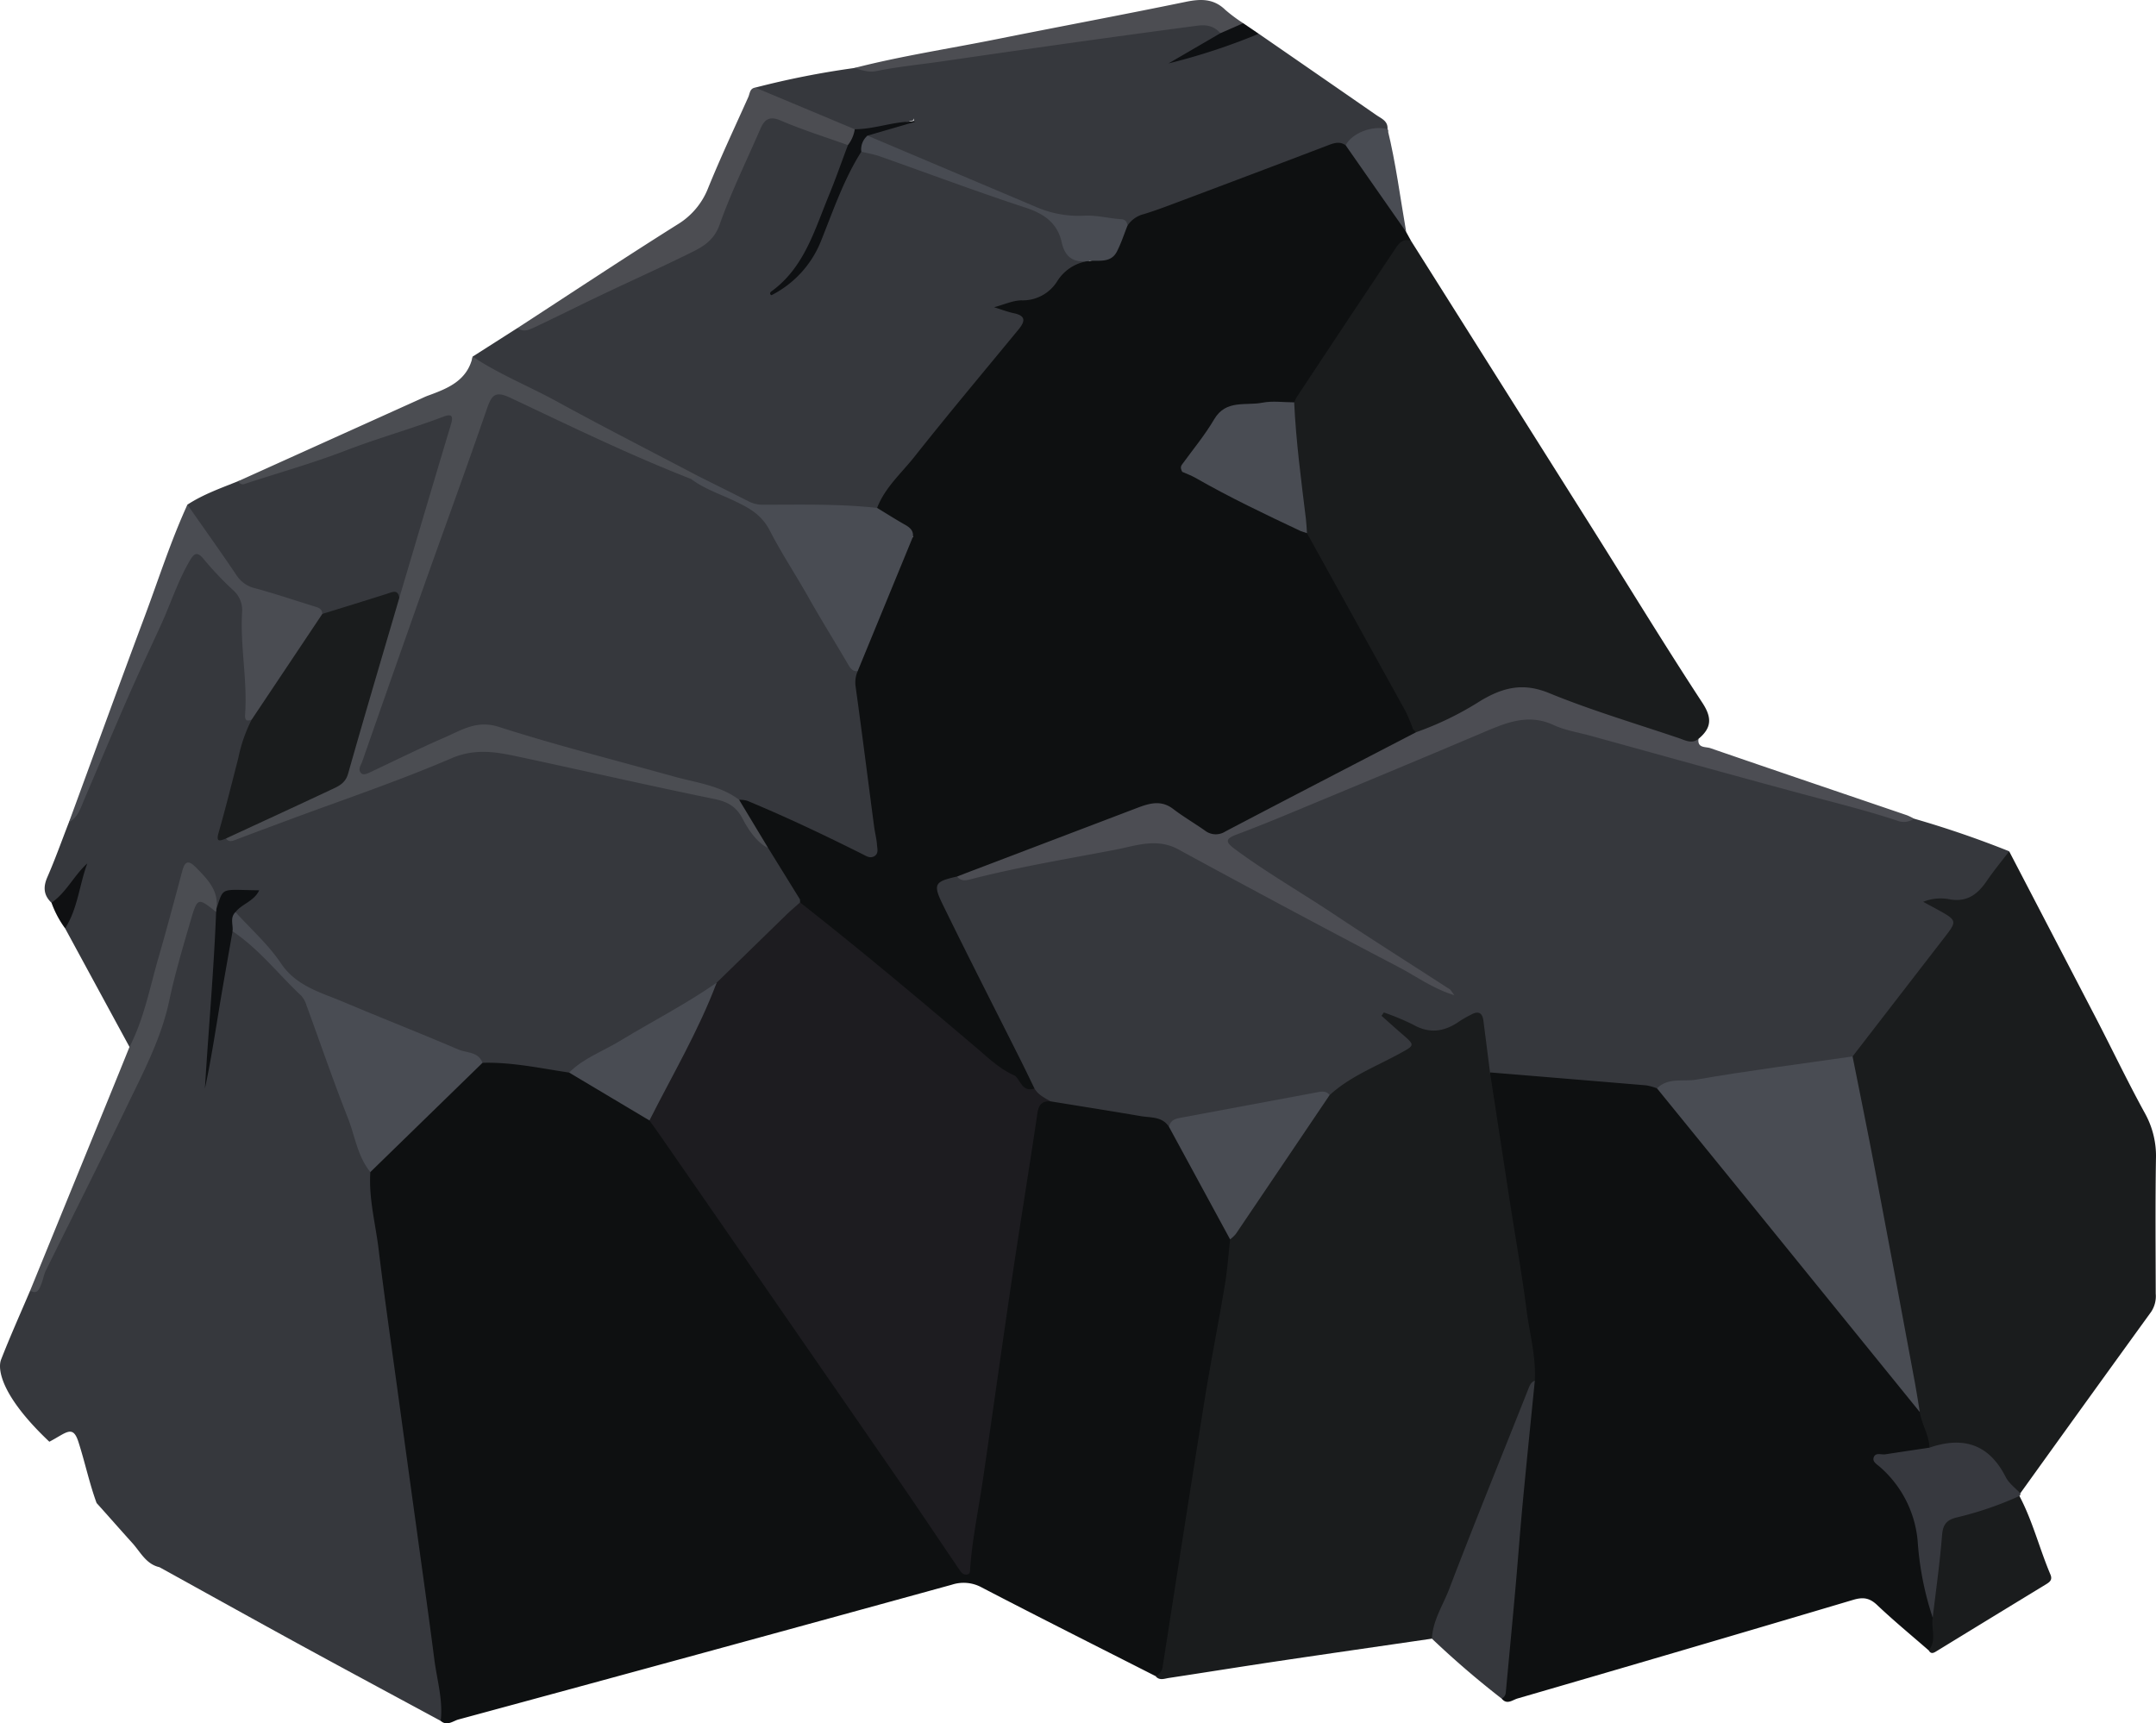 <svg xmlns="http://www.w3.org/2000/svg" width="488.588" height="390.554" viewBox="0 0 488.588 390.554">
  <g id="logoIcon" transform="translate(0)">
    <path id="Path_17114" data-name="Path 17114" d="M914.518,675.537c-13.119-6.666-26.272-13.265-39.324-20.057a8.549,8.549,0,0,0-6.825-.65q-55.868,15.386-111.8,30.541c-1.242.337-2.6,1.589-4.038.316-1.053-1.729-.975-3.716-1.247-5.615-5.417-37.783-10.291-75.642-15.617-113.437a11.8,11.8,0,0,1-.046-4.676,10.764,10.764,0,0,1,2.98-3.563c7.891-7.572,15.032-15.929,23.7-22.693,2.03-.866,4.045-.179,6.019.168,4.36.768,8.854.613,13.128,1.934,6.358,3.821,12.981,7.219,18.994,11.617,6.15,7.2,11.059,15.287,16.415,23.046,17.8,25.788,35.8,51.442,53.47,77.32.141.209.337.348.894.557,1.156-4.66,1.6-9.4,2.334-14.076,3.721-23.652,7.023-47.368,10.709-71.028.875-5.611,1.759-11.227,2.524-16.857.343-2.517,1.552-4.008,4.224-4.039,7.68.864,15.222,2.59,22.869,3.652a5.9,5.9,0,0,1,4,2.242c4.762,9.025,10.8,17.38,14.34,27.067.37,3.053-.255,6.05-.783,8.992-5.1,28.412-9.261,56.978-14.172,85.421C916.986,673.357,917.287,675.607,914.518,675.537Z" transform="translate(-652.662 -295.693)" fill="#0e1011"/>
    <path id="Path_17115" data-name="Path 17115" d="M948.242,532.676c-1.513-2.442-4.136-2.093-6.423-2.483-6.813-1.166-13.642-2.241-20.464-3.352-1.817-.341-3.55-.807-4.3-2.791-5.686-10.346-10.9-20.933-15.971-31.588-1.657-3.479-3.658-6.783-5.163-10.332-2.081-4.907-1.089-6.43,4.361-6.781a7.62,7.62,0,0,0,3.929-.085c11.805-2.707,23.745-4.748,35.6-7.21,4.978-1.035,9.109-.067,13.474,2.348,16.741,9.261,33.872,17.8,50.635,27.026,2.014,1.109,3.816,2.555,6.685,3.879-11.6-6.48-21.766-13.64-32.191-20.394-4.776-3.093-9.61-6.1-14.276-9.355-1.342-.936-3.227-1.733-3.068-3.731.166-2.075,2.223-2.414,3.74-2.983,16.22-6.093,31.959-13.357,48.077-19.7,4.281-1.684,8.325-3.915,12.741-5.3a10.008,10.008,0,0,1,6.025-.276c19.9,5.717,39.951,10.912,59.879,16.54,7.453,2.106,14.991,3.909,22.337,6.384,1.09.368,2.149.008,3.193.289a227.848,227.848,0,0,1,21.553,7.392c-1.55,4.166-4.427,7.432-7.352,10.634-1.364,1.495-3.362,1.087-5.153,1.135-1.329.034-2.659.021-3.988-.024-.277.085-.274.218.021.379,5.743,3.153,5.877,3.7,1.753,8.742-5.968,7.3-11.306,15.079-17.22,22.418-1.211,1.5-2.25,3.164-4.092,4.032-7.909,1.761-15.984,2.456-23.956,3.813-6.664,1.134-13.4,1.84-20.047,3.126-12.242-1.4-24.585-1.72-36.8-3.392-2.323-1.239-2-3.633-2.408-5.684-.44-2.231.141-5.235-1.425-6.532-2.07-1.714-3.977,1.206-5.946,2.032a9.113,9.113,0,0,1-7.98-.246c-1.613-.776-3.343-1.276-4.961-2.042,1.3.906,2.325,2.093,3.523,3.079,1.887,1.555,1.744,3.25-.337,4.314-6.1,3.118-11.888,6.787-18.019,9.847C972.16,527.738,960.028,529.3,948.242,532.676Z" transform="translate(-683.295 -277.247)" fill="#36383d"/>
    <path id="Path_17116" data-name="Path 17116" d="M700.718,552.742c-.406,5.94,1.167,11.677,1.873,17.5,1.406,11.584,3.084,23.136,4.663,34.7q1.928,14.125,3.886,28.246c1.373,10.012,2.794,20.018,4.082,30.041.593,4.617,2,9.155,1.437,13.893-10.483-5.667-20.986-11.3-31.442-17.01-10.787-5.9-21.529-11.877-32.29-17.821-3.05-.686-4.319-3.459-6.147-5.476-2.72-3-5.385-6.058-8.1-9.067-1.661-4.543-2.643-9.289-4.13-13.889-1.272-3.933-2.769-1.981-6.575,0-11.061-10.454-11.752-16.52-10.943-18.6,2.054-5.268,4.374-10.432,6.588-15.639,2.264-1.152,2.18-3.669,3.108-5.555,8.126-16.52,16.527-32.916,24.071-49.708,3.472-7.729,4.755-16.25,7.023-24.414.552-1.984,1-4,1.732-5.928.511-1.339.814-3.05,2.469-3.324,1.77-.292,2.776,1.2,3.8,2.4a3.986,3.986,0,0,1,.68,1.28c1.071,4.248-.265,8.43-.462,12.63a214.633,214.633,0,0,1-2.54,24.253c.868-4.211,1.143-10.034,2-15.77.855-5.7,1.129-11.533,3.2-17.011,1.768-1.268,3.051.073,4.152,1.025,4.583,3.968,8.713,8.41,12.915,12.773a7.9,7.9,0,0,1,1.541,2.862c4.4,11.935,8.665,23.921,13.127,35.833A4.895,4.895,0,0,1,700.718,552.742Z" transform="translate(-616.789 -287.122)" fill="#36383d"/>
    <path id="Path_17117" data-name="Path 17117" d="M1050.773,539.553q17.722,1.456,35.442,2.935a12.94,12.94,0,0,1,2.4.679c1.9.031,2.545,1.7,3.465,2.84,18.284,22.749,36.718,45.375,55.07,68.067a16.246,16.246,0,0,1,1.792,2.734c.792,2.628,2.858,5.014,1.546,8.045-3.247,1.824-7.027,1.472-10.724,2.547.8,2.462,2.947,3.775,4.371,5.575a17.551,17.551,0,0,1,3.776,8.447c1.174,7.508,2.387,15.014,4.039,22.444a12.419,12.419,0,0,1,.117,4.271c-.186,1.076-.083,2.523-1.875,2.4-3.91-3.41-7.924-6.71-11.685-10.277-1.724-1.635-3.187-1.843-5.424-1.177q-38,11.3-76.075,22.357c-1.152.337-2.4,1.513-3.6.012-.177-6.92.938-13.753,1.584-20.6,1.385-14.7,2.6-29.411,4.1-44.1.246-2.4,1.151-4.726.793-7.186-.573-10.986-3.083-21.7-4.526-32.564-1.365-10.279-3.329-20.46-4.659-30.738C1050.413,544.057,1049.625,541.774,1050.773,539.553Z" transform="translate(-713.112 -296.514)" fill="#0e1011"/>
    <path id="Path_17118" data-name="Path 17118" d="M764.378,511.529c-6.517-.974-12.984-2.4-19.633-2.209-13.288-5.212-26.353-10.974-39.7-16.037-2.787-1.057-4.25-3.5-6.118-5.527-3.679-4-7.578-7.816-10.381-12.538.331-2.2,2.467-2.715,3.875-4.155-2.956-.15-5.868-.635-7.046,3.084-.148.468-.707.562-1.193.249-1.021-2.409-1.3-5.186-3.487-7.011-.717-.6-1.209-1.753-2.293-1.522-1.149.245-1.019,1.508-1.257,2.389-2.7,10.014-5.578,19.975-8.423,29.948a39.821,39.821,0,0,1-2.549,6.757c-.27.548-.694.991-1.426.76q-7.3-13.434-14.59-26.87c.648-4.171,2.293-8.044,3.461-11.915a48.65,48.65,0,0,1-4.125,5.242c-.581.683-1.268,1.552-2.419.873-1.781-1.707-1.934-3.534-.935-5.82,1.78-4.075,3.272-8.277,4.884-12.425,3.437-5.852,5.392-12.354,8.053-18.543,5.392-12.536,11.265-24.858,16.541-37.446,2.843-6.785,4.477-6.925,9.457-1.553a41.952,41.952,0,0,0,3.1,3.545,8.958,8.958,0,0,1,3.043,7.774c-.337,6.77,1.168,13.481.728,20.261a4.583,4.583,0,0,0,.75,2.755c-1.168,5.355-2.958,10.547-4.3,15.863-.645,2.558-1.131,5.157-1.947,7.676-.318.982-.82,2.147.712,2.7,6.385-1.505,12.37-4.14,18.439-6.463,12.1-4.63,24.365-8.812,36.4-13.622a7.768,7.768,0,0,1,4.642-.045c17.066,3.592,34.1,7.33,51.172,10.895a9.123,9.123,0,0,1,6.553,4.632,21.784,21.784,0,0,0,5.3,6.82,37.968,37.968,0,0,1,7.4,11.965,2.516,2.516,0,0,1-.032,1.043A231.535,231.535,0,0,1,798.2,491.977c-10.227,6.9-21.21,12.517-31.786,18.825A5.007,5.007,0,0,1,764.378,511.529Z" transform="translate(-635.403 -268.456)" fill="#36383d"/>
    <path id="Path_17119" data-name="Path 17119" d="M1032.9,536.323q2.183,14.239,4.368,28.476c1.305,8.428,2.811,16.829,3.9,25.284.689,5.356,2.181,10.628,1.887,16.1-7.214,18.963-14.511,37.893-22.13,56.7a3.213,3.213,0,0,1-1.187,1.766c-11.65,1.7-23.3,3.372-34.946,5.107-8.23,1.227-16.445,2.555-24.674,3.8-1.011.153-2.152.664-3.025-.425a2.641,2.641,0,0,0,1.634-2.2c3.147-20.169,6.272-40.343,9.516-60.5,1.393-8.655,3.115-17.257,4.562-25.9.574-3.427.808-6.912,1.2-10.371,1.048-4.128,4.317-6.884,6.451-10.341,4.3-6.96,9.153-13.555,13.7-20.355.6-.893,1.2-1.833,2.41-2.015,4.605-4.2,10.389-6.421,15.749-9.344,3.622-1.976,3.66-1.884.572-4.558-1.541-1.335-3.053-2.7-4.578-4.056l.528-.754a55.1,55.1,0,0,1,6.625,2.756c3.84,2.19,7.265,1.567,10.659-.857a27.142,27.142,0,0,1,2.514-1.412c1.582-.891,2.527-.454,2.765,1.352C1031.908,528.489,1032.4,532.407,1032.9,536.323Z" transform="translate(-695.237 -293.284)" fill="#1a1c1d"/>
    <path id="Path_17120" data-name="Path 17120" d="M1169.943,612.685c-.086-2.867-1.763-5.3-2.192-8.074a24.713,24.713,0,0,1-2.39-7.53c-4.332-22.8-8.658-45.6-12.786-68.44-.275-1.526-.81-3.071-.057-4.618q10.573-13.7,21.15-27.39c2.432-3.137,2.381-3.514-1.188-5.5-1.147-.637-2.305-1.252-3.964-2.153a10.6,10.6,0,0,1,6.253-.521c3.968.587,6.248-1.392,8.26-4.346,1.546-2.271,3.311-4.392,4.979-6.58q9.855,18.927,19.7,37.859c3.72,7.183,7.206,14.49,11.1,21.574a19.9,19.9,0,0,1,2.461,10.344c-.157,10.16-.071,20.323-.05,30.485a6.419,6.419,0,0,1-1.033,4.1q-14.874,20.541-29.664,41.144c-1.387.422-1.873-.784-2.592-1.491a17.822,17.822,0,0,1-3.017-3.568c-2.662-4.552-6.229-6.721-11.6-4.914C1172.251,613.43,1170.956,613.759,1169.943,612.685Z" transform="translate(-732.693 -284.603)" fill="#1a1c1d"/>
    <path id="Path_17121" data-name="Path 17121" d="M765.552,325.742l10.168-6.482c2.116-.158,3.8-1.393,5.642-2.241,10.747-4.938,21.272-10.348,32.094-15.128,3.385-1.5,6.085-3.427,7.558-7.226,2.571-6.636,5.687-13.062,8.425-19.642,1.789-4.3,2.788-4.846,7.169-3.278,4.851,1.736,9.961,2.888,14.3,5.88.6,1.247.044,2.375-.43,3.472-2.878,6.657-5.376,13.468-8.193,20.152-1.635,3.878-4.523,6.4-6.825,8.4,6.894-3.5,8.374-11.581,11.544-18.474,1.459-3.172,2.942-6.362,4.191-9.642a4.051,4.051,0,0,1,2.576-2.854c3.369-.15,6.4,1.27,9.4,2.4,9.486,3.565,19.1,6.77,28.607,10.272,3.765,1.387,6.695,3.222,7.752,7.269a6.29,6.29,0,0,0,5.439,5.05c.933,1.181-.136,1.588-.869,1.711a6.6,6.6,0,0,0-4.655,3.158c-3.017,4.795-7.965,5.371-13.12,6.016,5.514,1.4,6,2.572,2.71,6.6-10.4,12.742-21.009,25.312-30.965,38.409a3.324,3.324,0,0,1-1.416,1.107c-3.264,1.013-6.449-.305-9.677-.311-3.493-.005-7-.238-10.472.048a22.246,22.246,0,0,1-14.3-3.914c-1.732-1.121-3.8-1.524-5.505-2.676-8.943-5.009-18.216-9.4-27.256-14.23-7.337-3.925-14.683-7.833-22.122-11.564C766.461,327.588,765.123,327.281,765.552,325.742Z" transform="translate(-658.437 -244.928)" fill="#36383d"/>
    <path id="Path_17122" data-name="Path 17122" d="M1022.3,306.212q20.529,32.559,41.053,65.119c8.3,13.182,16.4,26.489,24.937,39.518,2.258,3.448,2.039,5.714-.882,8.151-1.31,2.22-3.186,1.311-4.815.7-9.865-3.7-20.068-6.45-29.853-10.325a13.317,13.317,0,0,0-13.024,1.177c-3.9,2.462-8.136,4.288-12.231,6.38a6.1,6.1,0,0,1-3.778,1.057,2.86,2.86,0,0,1-1.389-.923c-7.635-14.168-15.7-28.1-23.355-42.264a10.044,10.044,0,0,1-1.179-3.038c-1.3-9.391-2.652-18.773-2.911-28.264,1.207-4.437,4.411-7.73,6.793-11.467,5.134-8.053,10.815-15.748,15.918-23.831C1018.612,306.574,1019.64,304.28,1022.3,306.212Z" transform="translate(-702.492 -251.56)" fill="#1a1c1d"/>
    <path id="Path_17123" data-name="Path 17123" d="M1000.039,300.894c-1.776-.748-2.753.434-3.553,1.632q-11.2,16.778-22.323,33.609a11.421,11.421,0,0,0-.646,1.293c-3.872,1.657-8.092.573-12.071,1.521-1.414.337-2.934.293-3.9,1.547-3.308,4.276-6.813,8.424-9.077,13.412-2.841,3.539-7.236,2.941-10.952,3.794-8.217,1.886-16.266,4.433-24.506,6.147-8.447,1.757-16.777,4.351-25.535,4.306a39.738,39.738,0,0,0-6.916-4.759c-.781-.414-1.789-.8-1.559-2.049,1.776-4.621,5.5-7.854,8.461-11.594,7.7-9.729,15.687-19.237,23.573-28.821,1.457-1.771,1.806-3.106-1.03-3.7-1.4-.294-2.745-.819-4.5-1.359,2.309-.617,4.232-1.522,6.173-1.563a9.217,9.217,0,0,0,8.182-4.4,9.9,9.9,0,0,1,7.206-4.527c4.812-.776,6.583-4.506,8.168-8.419a6.865,6.865,0,0,1,4.179-3.205c13.1-4.847,26.151-9.81,39.231-14.7,2.078-.778,4.216-2.057,6.548-.616A120.107,120.107,0,0,1,998.9,298.825Z" transform="translate(-680.233 -246.243)" fill="#0e1011"/>
    <path id="Path_17124" data-name="Path 17124" d="M978.618,272.775c-1.235-.875-2.431-.586-3.752-.083q-17.393,6.635-34.825,13.17c-2.36.888-4.726,1.777-7.137,2.51a6.219,6.219,0,0,0-3.719,2.607,58.642,58.642,0,0,0-11.849-1.293c-5.343-.05-9.912-2.9-14.741-4.686-10.064-3.726-19.843-8.172-29.718-12.372-1.1-.469-2.31-.806-2.795-2.1.334-1.455,1.6-1.194,2.6-1.379,2.683-.5,5.3-1.286,7.947-1.912.47-.113-.166-.775.057-.345.059.114,0,.2-.177.253a79.307,79.307,0,0,1-12.917,2.82c-7.537-2.378-14.666-5.766-21.9-8.9-.559-.242-1.021-.624-.855-1.361a195.558,195.558,0,0,1,22.41-4.434c8.916-.557,17.641-2.5,26.477-3.649,16.923-2.2,33.8-4.772,50.725-6.97,2.271-.295,4.369-.289,5.884,1.774.743,1.745-.593,2.381-1.711,3.07a36.138,36.138,0,0,1-7.56,3.795c2.776-1.278,6.877-2.581,10.893-4.123,2.243-.861,4.449-1.947,6.972-1.662q13.336,9.21,26.66,18.435c1.119.778,2.649,1.331,2.516,3.151.263.354.085.857-.188.79C984.215,268.974,981.5,271.14,978.618,272.775Z" transform="translate(-673.671 -239.853)" fill="#36383d"/>
    <path id="Path_17126" data-name="Path 17126" d="M685.536,375.332c3.588-2.349,7.614-3.753,11.553-5.344,4.994-.968,9.5-3.388,14.339-4.846,10.067-3.03,19.906-6.774,29.895-10.059.46-.152.918-.313,1.39-.421,3.2-.731,4.22.192,3.262,3.31-1.456,4.743-2.638,9.567-4.135,14.289-2.232,7.036-4.221,14.141-6.359,21.2-.341,1.127-.311,2.451-1.561,3.127-4.259-.547-7.916,1.7-11.866,2.586-1.967.443-3.762,1.707-5.924,1.236-4.826-2.288-10.037-3.461-15.075-5.129a9.209,9.209,0,0,1-4.84-2.968c-3.6-4.715-6.62-9.824-10.12-14.6A2.607,2.607,0,0,1,685.536,375.332Z" transform="translate(-643.066 -260.961)" fill="#36383d"/>
    <path id="Path_17127" data-name="Path 17127" d="M1005.467,441.71a71.4,71.4,0,0,0,14.611-7.125c5.048-3.01,9.608-4.18,15.5-1.759,9.6,3.939,19.6,6.893,29.44,10.223,1.434.484,2.921,1.382,4.446.158-.286,2.16,1.64,1.752,2.666,2.106,14.849,5.117,29.726,10.151,44.592,15.219a13.665,13.665,0,0,1,1.59.776,4.021,4.021,0,0,1-3.451.566c-7.3-2.45-14.782-4.258-22.21-6.262-15.917-4.293-31.794-8.727-47.686-13.108-2.787-.769-5.73-1.214-8.319-2.416-5.835-2.709-10.885-.486-16.129,1.74-14.536,6.173-29.125,12.218-43.707,18.283-4.01,1.668-8.04,3.293-12.108,4.815-2.6.974-2.36,1.739-.3,3.27,7.17,5.315,14.913,9.745,22.327,14.682,8.714,5.8,17.573,11.386,26.359,17.082.28.182.439.55,1.057,1.354-4.9-1.514-8.555-4.237-12.493-6.3q-25.131-13.165-50.043-26.742c-4.928-2.684-9.65-.827-14.32.068-10.973,2.105-22.014,3.919-32.848,6.714-1.032.266-2.182.438-2.985-.65.048-1.455,1.3-1.617,2.251-1.978q19.657-7.432,39.331-14.815a8.547,8.547,0,0,1,8.529,1.2c8,5.649,8.068,5.655,16.68,1.233,11.279-5.792,22.517-11.665,33.822-17.406C1003.157,442.091,1004.159,441.372,1005.467,441.71Z" transform="translate(-684.554 -275.767)" fill="#4c4d53"/>
    <path id="Path_17128" data-name="Path 17128" d="M735.666,393.433c3.887-13.086,7.752-26.177,11.685-39.249.581-1.93.282-2.554-1.746-1.784-7.272,2.764-14.776,4.84-22.049,7.641-7.5,2.886-15.264,5.066-22.909,7.567a1.066,1.066,0,0,1-1.456-.626q20.64-9.318,41.281-18.632c.55-.249,1.094-.517,1.661-.723,4.526-1.647,8.955-3.4,10.152-8.858,6.015,4.024,12.75,6.7,19.07,10.162,10.541,5.776,21.251,11.243,31.889,16.841.161,1.116-.673,1.223-1.427,1.415a123,123,0,0,1-16.442-6.59c-8.347-3.862-16.717-7.676-25.046-11.574-2.4-1.125-3.228.084-3.915,2.1-4.952,14.555-10.316,28.963-15.469,43.446-4.058,11.4-8.413,22.705-12.043,34.26-.277.88-.948,1.7-.406,3.047a106.3,106.3,0,0,0,15.416-7.032c6.68-3.8,12.838-3.721,19.992-1.458,14.648,4.635,29.674,8.025,44.4,12.447a9.738,9.738,0,0,1,4.655,2.664c2.449,3.677,5.65,6.953,6.282,11.615-1.682-.7-3.866-2.893-5.76-6.57-1.411-2.74-3.35-3.887-6.392-4.508-14.933-3.048-29.789-6.47-44.7-9.648-4.961-1.058-9.63-1.852-14.932.425-12.229,5.255-24.894,9.5-37.382,14.154-3.816,1.423-7.638,2.833-11.444,4.286-.839.321-1.6.613-2.249-.281.486-1.645,2.006-1.958,3.3-2.536,6.73-3,13.367-6.192,20.01-9.376a6.769,6.769,0,0,0,3.787-4.521c3.417-11.458,6.6-22.984,10.2-34.389C734.114,395.789,734.21,394.245,735.666,393.433Z" transform="translate(-645.171 -257.954)" fill="#4b4d52"/>
    <path id="Path_17131" data-name="Path 17131" d="M1034.627,684.482c.179-4.12,2.495-7.541,3.9-11.219,5.8-15.18,11.947-30.228,17.932-45.338.326-.827.611-1.564,1.487-1.907-.915,9.189-1.863,18.375-2.73,27.569-.6,6.336-1.057,12.686-1.623,19.026-.716,8.011-1.478,16.015-2.222,24.024a1.658,1.658,0,0,1-.95,1.424A204.8,204.8,0,0,1,1034.627,684.482Z" transform="translate(-710.127 -313.118)" fill="#36383d"/>
    <path id="Path_17135" data-name="Path 17135" d="M679.178,380.3c3.73,5.337,7.522,10.633,11.154,16.035a6.865,6.865,0,0,0,4.3,2.94c4.422,1.2,8.767,2.67,13.144,4.03.925.288,1.934.478,1.981,1.755.489,1.34-.331,2.325-.98,3.3-4.261,6.4-8.765,12.64-12.836,19.17-.477.764-.967,1.741-2.2,1.5-1.611.631-1.535-.461-1.469-1.47.495-7.613-1.139-15.16-.708-22.765a6.023,6.023,0,0,0-2.035-5.127,75.587,75.587,0,0,1-6.658-7.029c-1.459-1.779-2.15-1.348-3.133.322-2.762,4.7-4.384,9.9-6.649,14.81-2.516,5.459-5.066,10.906-7.475,16.414-3.31,7.571-6.5,15.2-9.75,22.793-.848,1.981-1.432,4.148-3.531,5.3,5.71-15.542,11.355-31.11,17.155-46.618C672.655,397.183,675.406,388.546,679.178,380.3Z" transform="translate(-636.709 -265.931)" fill="#4a4c52"/>
    <path id="Path_17136" data-name="Path 17136" d="M1173.969,693.357c1.875-2.281.486-4.96.9-7.418-1.122-6.939.656-13.678,1.427-20.485a2.606,2.606,0,0,1,1.66-2.245c5.467-1.8,10.726-4.33,16.569-4.848,3,5.672,4.533,11.926,7.025,17.8.527,1.243-.192,1.724-1.074,2.262q-12.371,7.535-24.72,15.1C1175.093,693.938,1174.485,694.268,1173.969,693.357Z" transform="translate(-736.886 -319.33)" fill="#1a1c1d"/>
    <path id="Path_17138" data-name="Path 17138" d="M832.036,263.316l22.543,9.444c.883,1.8.117,2.892-1.554,3.59-5.089-1.828-10.273-3.436-15.231-5.571-2.724-1.173-3.749-.093-4.67,2.034-3.112,7.184-6.58,14.242-9.19,21.6-1.434,4.043-4.51,5.344-7.657,6.884-6.361,3.111-12.822,6.019-19.217,9.062-5.067,2.412-10.077,4.942-15.158,7.326-1.148.539-2.469,1.136-3.743.106,12.054-7.835,24.038-15.781,36.207-23.433a16.766,16.766,0,0,0,7-8.323c2.825-6.938,6.019-13.725,9.083-20.566C830.816,264.657,830.771,263.492,832.036,263.316Z" transform="translate(-660.873 -243.464)" fill="#4c4d52"/>
    <path id="Path_17139" data-name="Path 17139" d="M1191.548,655.49a77.745,77.745,0,0,1-14.37,4.9c-2.25.606-2.984,1.674-3.169,4.018-.49,6.235-1.382,12.439-2.115,18.656a69.579,69.579,0,0,1-3.4-17.227,25.168,25.168,0,0,0-8.512-16.887c-.658-.609-1.868-1.194-1.435-2.274.441-1.1,1.709-.493,2.612-.633,3.332-.515,6.665-1.007,10-1.508,7.62-2.615,13.481-.834,17.277,6.656.725,1.426,2.188,2.478,3.312,3.7A.576.576,0,0,1,1191.548,655.49Z" transform="translate(-733.907 -316.457)" fill="#37393f"/>
    <path id="Path_17140" data-name="Path 17140" d="M663.964,522.467c3.274-6.333,4.574-13.312,6.525-20.072,1.895-6.562,3.661-13.162,5.42-19.761.67-2.512,1.562-2.441,3.252-.711,2.569,2.629,5.081,5.182,4.5,9.294a.433.433,0,0,1-.063.677c-4.119-3.315-4.231-3.348-5.783,1.961-1.754,6.007-3.546,12.025-4.843,18.14-1.829,8.627-5.924,16.289-9.673,24.09-5.965,12.413-12.2,24.7-18.282,37.054-.469.953-.621,2.057-1.028,3.047-.45,1.093-.828,2.471-2.54,1.518q8.88-21.753,17.761-43.508Q661.6,528.337,663.964,522.467Z" transform="translate(-634.619 -285.207)" fill="#4b4d52"/>
    <path id="Path_17141" data-name="Path 17141" d="M955.589,246.262c-1.477-1.574-2.972-1.994-5.367-1.678-19.265,2.54-38.5,5.27-57.729,8.071-4.981.726-10,1.2-14.945,2.209-1.741.354-3.342-.264-4.969-.7,10.629-2.729,21.477-4.37,32.221-6.525,14.313-2.871,28.667-5.539,42.964-8.486,3.4-.7,6.3-.733,8.935,1.84A36.167,36.167,0,0,0,960.738,244C959.532,245.92,957.977,247.041,955.589,246.262Z" transform="translate(-679.007 -238.745)" fill="#4c4d52"/>
    <path id="Path_17145" data-name="Path 17145" d="M1010.425,278.564c1.45-2.779,6.006-4.548,9.482-3.684,1.9,7.693,2.88,15.554,4.244,23.344Z" transform="translate(-705.479 -245.642)" fill="#494c53"/>
    <path id="Path_17146" data-name="Path 17146" d="M972.518,247.512l5.148-2.259,3.521,2.395a142.945,142.945,0,0,1-20.458,6.725Z" transform="translate(-695.935 -239.995)" fill="#0e1012"/>
    <path id="Path_17147" data-name="Path 17147" d="M647.443,489.844c3.368-2.336,5.063-6.161,8.115-8.922-1.824,4.89-2.153,10.227-5.033,14.722A22.886,22.886,0,0,1,647.443,489.844Z" transform="translate(-635.771 -285.254)" fill="#0f1012"/>
    <path id="Path_17148" data-name="Path 17148" d="M830.386,510.054q7.851-7.657,15.706-15.308c1.027-1,2.125-1.922,3.191-2.881,2.387-.28,3.612,1.648,5.124,2.856C869.1,506.457,883.219,518.889,898,530.514c1.545,1.074,2.576,2.8,4.408,3.516.831,1.443,2.286,2.11,3.629,2.914-1.921-.093-2.682.743-2.973,2.737-1.8,12.24-3.823,24.445-5.642,36.681-2.3,15.446-4.441,30.914-6.707,46.365-.976,6.655-2.38,13.248-2.877,19.971-.044.586.061,1.362-.7,1.482-.987.157-1.474-.687-1.939-1.371-4.68-6.88-9.294-13.807-14.022-20.654Q844.55,583.6,817.861,545.086c-.887-1.281-1.806-2.539-2.711-3.807a7.747,7.747,0,0,1,1.263-4.08C821.073,528.151,825.24,518.851,830.386,510.054Z" transform="translate(-667.976 -287.35)" fill="#1d1c20"/>
    <path id="Path_17149" data-name="Path 17149" d="M698.65,494.58c3.468,3.834,7.427,7.337,10.279,11.585,3.519,5.24,9,6.589,14.132,8.758,8.671,3.662,17.437,7.1,26.092,10.8,1.888.806,4.517.467,5.473,3.017Q741.919,541.119,729.21,553.5c-2.928-3.576-3.475-8.164-5.1-12.279-3.324-8.415-6.25-16.988-9.366-25.486a5.664,5.664,0,0,0-1.179-2.181c-5.19-4.878-9.587-10.606-15.579-14.628C696.87,497.269,696.163,495.681,698.65,494.58Z" transform="translate(-645.281 -287.877)" fill="#494c53"/>
    <path id="Path_17150" data-name="Path 17150" d="M997.294,545.711Q986.67,561.459,976.03,577.2a8.157,8.157,0,0,1-1.294,1.226l-13.818-25.445c.237-1.708,1.587-1.926,2.915-2.174q15.224-2.844,30.449-5.68C995.335,544.928,996.458,544.659,997.294,545.711Z" transform="translate(-695.972 -297.548)" fill="#494c53"/>
    <path id="Path_17151" data-name="Path 17151" d="M826.063,514.384c-4.1,10.888-10.016,20.885-15.235,31.224l-18.2-10.855c3.279-3.294,7.664-4.829,11.531-7.179C811.443,523.149,819.055,519.269,826.063,514.384Z" transform="translate(-663.653 -291.68)" fill="#494c53"/>
    <path id="Path_17152" data-name="Path 17152" d="M907.241,510.767c-2.678.891-3.086-1.673-4.384-2.882-4.876-4.478-9.942-8.735-15.1-12.886-7.86-6.327-15.33-13.125-23.3-19.325-3.409-2.653-6.638-5.543-10.366-7.77l-7.213-11.66-6.568-10.9c1.577-1.257,2.973-.176,4.4.357,7.726,2.886,14.935,6.915,22.481,10.2.858.374,1.73,1.247,2.669.651.973-.617.539-1.754.429-2.691-1.285-10.932-2.746-21.842-4.228-32.749-.23-1.691-.549-3.353.122-5.008,3.682-9.015,7.264-18.071,11.053-27.043.538-1.273.785-2.858,2.46-3.333,2.643-1.779,5.777-.44,8.6-1.409,5.882-2.017,12.142-2.359,18.18-3.849,7.776-1.92,15.445-4.276,23.325-5.878,3.639-.74,8.071-.077,10.922-3.571a1.881,1.881,0,0,1,2.066-.011c8.152,4.7,16.93,8.2,25,13.057,2.454,6.7,6.726,12.438,10.006,18.7,3.956,7.555,8.429,14.839,12.368,22.413a38.923,38.923,0,0,0,2.863,4.165q.346.344.694.685c-14.418,7.486-28.849,14.944-43.232,22.494a4,4,0,0,1-4.657-.237c-2.367-1.658-4.875-3.123-7.166-4.874-2.757-2.108-5.442-1.264-8.2-.212q-18.541,7.06-37.084,14.113c-1.221.465-2.439.94-3.659,1.409-5.053,1.133-5.537,1.694-3.322,6.238,5.779,11.859,11.8,23.6,17.711,35.4C905.176,506.483,906.2,508.63,907.241,510.767Z" transform="translate(-672.81 -264.086)" fill="#0e1011"/>
    <path id="Path_17153" data-name="Path 17153" d="M1142.076,535.072c1.681,8.462,3.421,16.914,5.03,25.391q4.634,24.4,9.145,48.818c.394,2.118.707,4.254,1.057,6.379q-18.579-22.91-37.16-45.814-11.184-13.779-22.392-27.538c2.517-2.549,5.952-1.471,8.9-1.982C1118.408,538.282,1130.259,536.777,1142.076,535.072Z" transform="translate(-722.25 -295.653)" fill="#494c53"/>
    <path id="Path_17155" data-name="Path 17155" d="M697.4,493.383c-1.311,1.28-.494,2.886-.663,4.341-.989,5.673-2.017,11.339-2.955,17.02-1.029,6.215-1.975,12.443-3.311,18.617.807-13.35,2.023-26.65,2.538-39.995a4.322,4.322,0,0,0,.062-.677c1.72-5.125.779-4.343,9.7-4.244C701.611,490.933,698.874,491.508,697.4,493.383Z" transform="translate(-644.034 -286.679)" fill="#0e1012"/>
    <path id="Path_17156" data-name="Path 17156" d="M701.75,433.722l16.017-23.967c4.923-1.529,9.855-3.035,14.765-4.6,1.21-.387,2.365-1,2.685.951-3.891,13.285-7.842,26.552-11.615,39.87-.648,2.286-2.353,2.906-4.038,3.7-7.857,3.694-15.746,7.319-23.624,10.968-1.286.494-2.353,1.038-1.677-1.317,1.608-5.608,3.009-11.275,4.469-16.925A33.736,33.736,0,0,1,701.75,433.722Z" transform="translate(-644.722 -270.625)" fill="#1a1c1d"/>
    <path id="Path_17157" data-name="Path 17157" d="M857.37,491.007c2.932.389,4.848,2.453,7.018,4.157q12.552,9.851,24.573,20.343c4.867,4.259,10.223,7.952,14.9,12.463.952.917,2.209,1.477,2.267,3.019-3.365-1.431-5.986-3.977-8.684-6.269-13.19-11.2-26.44-22.329-40.055-33.014A4.378,4.378,0,0,0,857.37,491.007Z" transform="translate(-676.086 -287.19)" fill="#0e1011"/>
    <path id="Path_17158" data-name="Path 17158" d="M877.108,386.01,864.574,416.5c-1.954,1.011-2.546-.633-3.253-1.778q-6.288-10.185-12.034-20.686c-2.1-3.819-4.77-7.282-6.705-11.2-.853-1.727-2.648-2.458-4.326-3.133-3.037-1.222-5.906-2.788-8.853-4.191-1.1-.522-2.676-.783-2.577-2.587a1.531,1.531,0,0,0,1.468-.736c3.858,1.931,7.721,3.853,11.572,5.8a6.77,6.77,0,0,0,3.122.765c8.672.01,17.352-.232,26,.725,2.105,1.278,4.185,2.6,6.328,3.815C876.421,383.919,877.252,384.61,877.108,386.01Z" transform="translate(-670.219 -264.372)" fill="#494c53"/>
    <path id="Path_17159" data-name="Path 17159" d="M875.848,276.79q19.059,8.07,38.125,16.133a24.208,24.208,0,0,0,10.878,2.018c2.926-.173,5.718.621,8.586.8.89.057,1.208.657,1.332,1.432-.788,1.967-1.432,4.006-2.4,5.882-1.352,2.637-4.007,1.961-6.294,2.135-3.379.5-5.442-.685-6.226-4.243-.963-4.369-4.013-6.474-8.263-7.863-11.074-3.621-21.986-7.734-32.976-11.61-1.346-.475-2.78-.7-4.173-1.044C873.453,278.657,873.65,277.337,875.848,276.79Z" transform="translate(-679.256 -246.052)" fill="#484b52"/>
    <path id="Path_17160" data-name="Path 17160" d="M871.07,276.035a4.105,4.105,0,0,0-1.407,3.644c-3.964,6.258-6.342,13.287-9.066,20.07A23.517,23.517,0,0,1,849.3,312.2c-.494-.267-.28-.666-.03-.847,7.434-5.379,9.768-13.825,13.017-21.7,1.56-3.78,2.9-7.647,4.346-11.476a7.773,7.773,0,0,0,1.553-3.59c4.656-.01,9.036-1.92,13.765-1.719Z" transform="translate(-674.478 -245.296)" fill="#0e1012"/>
    <path id="Path_17161" data-name="Path 17161" d="M991.365,380.74c-8.074-3.808-16.134-7.641-23.888-12.083-.935-.536-1.969-.9-2.958-1.341-.269-.542-.5-1.035-.054-1.651,2.478-3.4,5.181-6.669,7.309-10.277,2.667-4.519,7.148-3,10.9-3.742,2.322-.456,4.8-.08,7.215-.078.41,8.853,1.588,17.627,2.657,26.414.13,1.069.165,2.15.243,3.225C992.071,381.795,991.8,381.021,991.365,380.74Z" transform="translate(-696.605 -260.384)" fill="#494c53"/>
    <path id="Path_17162" data-name="Path 17162" d="M997.816,387.709l1.425.468q11.2,20.219,22.38,40.45a37.8,37.8,0,0,1,1.653,3.984,12.634,12.634,0,0,1-4.423-5.125c-6.378-11.933-12.733-23.882-19.929-35.35A7.339,7.339,0,0,1,997.816,387.709Z" transform="translate(-703.056 -267.353)" fill="#0e1011"/>
    <path id="Path_17164" data-name="Path 17164" d="M808.967,368.542c3.115,2.325,6.814,3.5,10.258,5.177,3.129,1.523,5.773,2.99,7.625,6.589,2.618,5.088,5.837,9.94,8.674,14.973s5.9,9.944,8.828,14.934c.569.971,1.027,1.95,2.366,1.905a6.388,6.388,0,0,0-.454,3.49c1.454,10.518,2.784,21.054,4.169,31.581.188,1.426.562,2.832.672,4.261.068.892.421,2.032-.663,2.609-.969.515-1.777-.072-2.676-.521-8.584-4.292-17.248-8.417-26.118-12.09a6.585,6.585,0,0,0-1.782-.209c-4.39-3.289-9.747-3.865-14.806-5.276-13.234-3.69-26.573-7.052-39.647-11.239-4.966-1.589-8.36.679-12.184,2.344-5.741,2.5-11.36,5.281-17.026,7.957-.68.322-1.531.689-2.028.161-.787-.835,0-1.813.291-2.657q6.8-19.47,13.672-38.913c4.869-13.727,9.891-27.4,14.631-41.169,1.1-3.181,2.048-3.822,5.31-2.283C781.591,356.544,795.031,363.1,808.967,368.542Z" transform="translate(-652.361 -259.99)" fill="#36383d"/>
    <path id="Path_17165" data-name="Path 17165" d="M887.369,456.674c-.449.98.789,2.939-.827,2.977-2.275.054-2.266-2.107-2.092-3.81.118-1.159-.786-3.262,1.133-3.208C888.1,452.7,887.043,455.14,887.369,456.674Z" transform="translate(-681.265 -279.821)" fill="#0e1011"/>
    <path id="Path_17166" data-name="Path 17166" d="M1007.141,420.541c-.956-1.651-1.358-3.28-3.206-3.974-1.047-.393-1.172-2.1-.5-2.875.79-.907,1.716.094,2.321.783C1007.2,416.119,1010.494,417.274,1007.141,420.541Z" transform="translate(-704.057 -272.273)" fill="#0e1011"/>
    <path id="Path_17167" data-name="Path 17167" d="M873.587,494.826c2.96-.417,4.975-.414,5.747,2.176.2.687.14,1.741-.743,1.728C876.221,498.7,875.5,496.487,873.587,494.826Z" transform="translate(-679.201 -287.885)" fill="#0e1011"/>
    <path id="Path_17168" data-name="Path 17168" d="M901.482,473h5.765c.517,0,1.029.139.967.74s-.72,1.524-1.007,1.226C905.533,473.232,903.064,475.16,901.482,473Z" transform="translate(-684.558 -283.732)" fill="#0e1011"/>
    <path id="Path_17169" data-name="Path 17169" d="M886.235,508.006a1.551,1.551,0,0,1-1.249-1.806c.046-.7.382-1.479,1.259-1.5,1.244-.036,1.169.954,1.17,1.785C887.417,507.226,887.322,507.958,886.235,508.006Z" transform="translate(-681.389 -289.82)" fill="#0e1011"/>
    <path id="Path_17170" data-name="Path 17170" d="M884.629,414.065c-.079-1.775.48-2.85,1.853-3.358.561-.207.836.258.847.782C887.364,413.124,886.33,413.75,884.629,414.065Z" transform="translate(-681.32 -271.76)" fill="#0e1011"/>
    <path id="Path_17171" data-name="Path 17171" d="M989.636,456.339c1.688-1.445,3.086-1.672,5.15-2.155C993.247,456.074,992.137,457.072,989.636,456.339Z" transform="translate(-701.487 -280.119)" fill="#0e1011"/>
    <path id="Path_17172" data-name="Path 17172" d="M925.063,467.081a1.054,1.054,0,0,1-1.5.676c-.56-.215-1.113-.613-.866-1.32s.918-.629,1.5-.525A.981.981,0,0,1,925.063,467.081Z" transform="translate(-688.619 -282.358)" fill="#0e1011"/>
  </g>
</svg>
